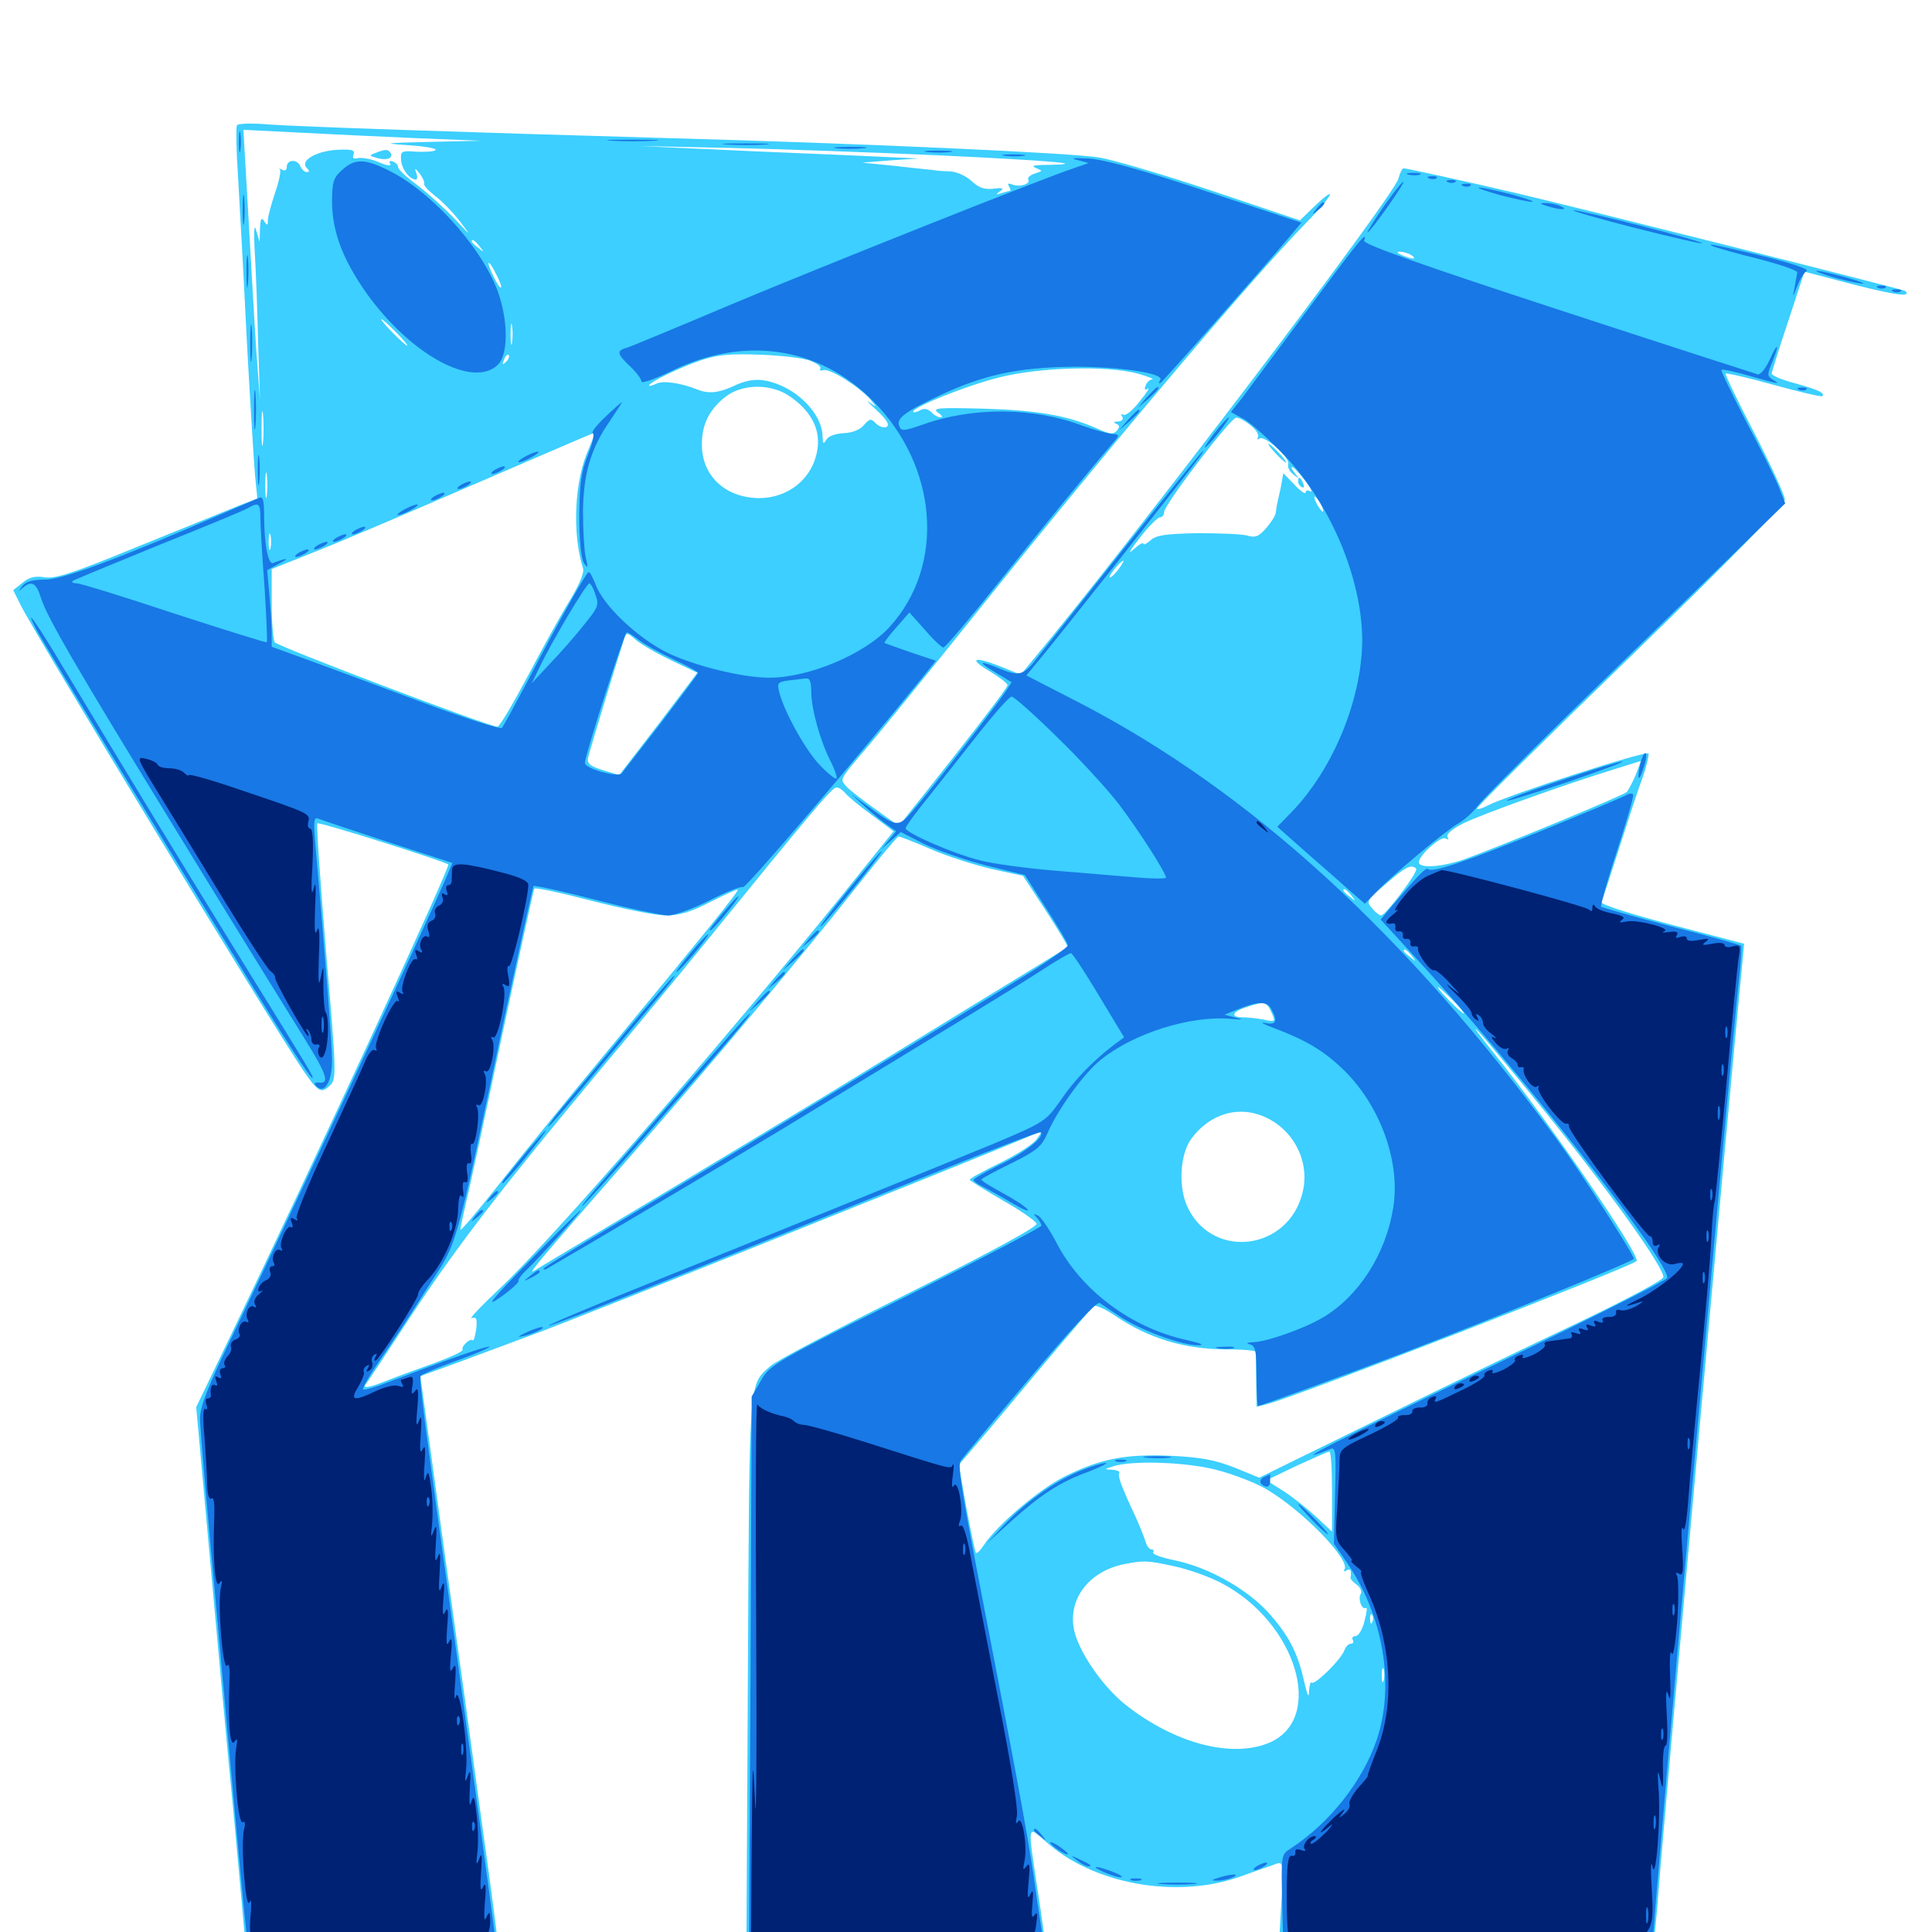 <svg xmlns="http://www.w3.org/2000/svg" viewBox="0 -1000 1000 1000">
	<path fill="#3ccfff" d="M122.656 -935.156C122.07 -934.18 122.266 -922.07 123.242 -908.008C124.023 -894.141 126.172 -856.25 127.734 -824.023C129.492 -791.797 131.445 -760.156 132.031 -753.711L133.203 -741.992L122.656 -737.891C116.992 -735.547 93.75 -726.172 71.094 -716.992C37.891 -703.32 28.711 -700.391 23.242 -701.172C18.359 -701.953 15.234 -701.367 11.719 -698.438L6.836 -694.531L10.547 -687.109C16.602 -674.219 140.625 -469.922 156.836 -446.094C164.648 -434.766 166.211 -433.789 170.703 -438.086C174.219 -441.602 174.219 -443.359 168.75 -507.422C165.82 -543.555 163.672 -573.438 164.258 -573.828C165.039 -574.805 230.469 -554.102 232.031 -552.539C233.203 -551.367 162.5 -398.242 119.336 -308.594L101.562 -271.68L108.398 -196.289C112.109 -154.883 117.773 -93.164 121.094 -59.375C124.219 -25.586 126.953 4.102 126.953 6.445V10.938H192.383C254.102 10.938 257.812 10.742 257.812 7.422C257.812 5.469 254.297 -22.07 249.805 -53.711C245.508 -85.352 236.523 -150.781 229.688 -199.414L217.578 -287.695L236.328 -294.531C246.484 -298.242 265.625 -305.469 278.906 -310.352C300.586 -318.359 507.031 -400.977 530.078 -410.742L539.648 -414.844L536.719 -410.547C535.156 -408.008 526.562 -402.539 517.969 -398.242C509.18 -393.945 501.953 -390.039 501.953 -389.453C501.953 -388.867 509.57 -384.18 518.945 -378.711C528.32 -373.438 536.133 -367.969 536.523 -366.602C537.109 -365.039 511.328 -351.172 470.312 -330.664C433.398 -312.305 401.172 -295.312 398.828 -292.969C387.5 -282.812 387.891 -289.648 387.109 -133.203L386.328 10.938H463.672C537.695 10.938 541.016 10.742 541.016 7.227C541.016 5.273 539.258 -7.617 537.109 -21.484C531.836 -56.25 531.641 -55.273 541.016 -47.07C565.625 -24.609 609.375 -16.797 642.578 -28.906C650.586 -31.836 658.789 -34.57 660.742 -35.352C664.258 -36.523 664.453 -35.352 663.086 -12.695L661.719 10.938H758.398H855.273L856.25 2.539C856.836 -1.953 857.812 -12.305 858.398 -20.312C861.133 -56.836 894.141 -422.852 901.562 -498.828L902.734 -511.523L865.43 -521.289C844.531 -526.758 828.516 -531.836 828.906 -533.008C829.492 -534.18 833.398 -546.484 837.891 -560.352C842.383 -574.414 847.656 -590.82 850 -596.875C852.148 -602.93 853.516 -608.789 853.32 -609.961C852.539 -611.914 779.297 -588.086 769.922 -583.008C767.383 -581.641 764.844 -580.859 764.453 -581.445C763.867 -581.836 799.609 -617.188 843.75 -659.961C893.359 -708.203 923.828 -739.062 923.828 -741.406C923.828 -743.555 916.797 -758.789 908.203 -775.586C899.414 -792.383 892.773 -806.25 893.164 -806.641C893.555 -807.031 904.883 -804.492 918.164 -800.781C931.445 -797.07 942.773 -794.531 943.164 -794.922C944.922 -796.484 941.211 -798.242 929.297 -801.562C922.461 -803.32 916.992 -805.664 916.992 -806.641C917.188 -807.617 920.898 -819.922 925.586 -833.789L933.984 -859.375L959.375 -852.734C981.641 -847.07 989.453 -846.094 986.133 -849.414C985.156 -850.195 818.359 -892.188 784.18 -900.195C759.961 -905.859 727.93 -912.891 726.562 -912.891C725.781 -912.891 724.609 -910.547 723.828 -907.617C722.07 -899.023 583.203 -716.406 533.789 -657.422L528.32 -650.781L517.773 -655.078C503.906 -660.547 500.977 -659.18 512.305 -652.539C517.383 -649.414 521.484 -646.289 521.484 -645.312C521.484 -643.945 503.125 -619.922 469.727 -578.125L465.234 -572.461L452.734 -581.445C445.898 -586.328 439.062 -591.602 437.695 -593.359C434.766 -596.875 434.18 -596.094 450.391 -615.039C455.859 -621.484 478.711 -649.609 501.172 -677.539C576.367 -771.484 647.07 -854.883 675.586 -884.18C690.039 -898.828 693.359 -905.664 679.688 -892.578L672.852 -885.938L626.953 -901.367C601.758 -909.766 575.391 -917.578 568.359 -918.555C553.32 -920.898 445.898 -925.781 345.703 -928.516C236.328 -931.641 156.836 -934.375 139.453 -935.547C130.664 -936.328 123.242 -936.133 122.656 -935.156ZM214.844 -928.516L249.023 -927.148L222.656 -926.562C198.242 -925.977 197.461 -925.781 211.914 -924.805C220.508 -924.219 226.562 -923.047 225.391 -922.266C224.414 -921.484 219.727 -921.289 215.43 -921.484C207.812 -922.07 207.227 -921.875 207.617 -916.992C208.008 -912.305 211.914 -907.227 215.234 -907.031C216.016 -907.031 216.211 -908.594 215.43 -910.547C214.453 -913.281 214.844 -913.086 217.383 -909.961C218.945 -907.812 219.922 -905.469 219.531 -904.883C219.141 -904.102 221.68 -901.367 225.391 -898.438C229.102 -895.703 234.766 -889.648 238.281 -885.156C244.141 -877.344 243.945 -877.539 235.156 -886.914C229.883 -892.383 221.289 -900.195 215.82 -904.297C210.547 -908.203 206.055 -912.305 206.055 -913.477C206.055 -914.648 204.883 -915.82 203.32 -916.406C201.758 -916.992 201.172 -916.406 201.953 -915.234C202.734 -913.867 200.195 -914.258 196.094 -916.016C192.188 -917.773 187.305 -918.555 185.352 -918.164C183.008 -917.578 182.227 -918.164 183.008 -920.117C183.789 -922.266 182.227 -922.852 174.609 -922.461C163.672 -921.875 155.078 -916.797 158.789 -913.086C160.156 -911.719 160.352 -910.938 158.789 -910.938C157.617 -910.938 156.25 -912.305 155.469 -913.867C154.102 -917.773 148.438 -917.578 148.438 -913.672C148.438 -911.914 147.461 -911.328 146.094 -912.109C144.727 -912.891 144.141 -912.891 144.922 -912.109C145.508 -911.328 144.336 -905.859 142.383 -900.195C140.43 -894.336 138.672 -888.086 138.672 -886.133C138.672 -883.203 138.281 -883.008 136.719 -885.547C135.352 -887.695 134.766 -886.914 134.57 -881.641L134.375 -874.805L132.617 -880.664C131.641 -884.57 131.25 -880.859 131.836 -869.922C132.422 -860.742 133.203 -839.648 133.594 -823.047L134.57 -792.773L132.617 -819.141C131.641 -833.594 129.883 -865.234 128.516 -889.062L125.977 -932.812L153.32 -931.445C168.359 -930.664 196.094 -929.297 214.844 -928.516ZM304.297 -925.195C313.672 -925.391 305.859 -925.781 287.109 -925.781C268.359 -925.781 260.547 -925.391 270.117 -925.195C279.492 -924.805 294.727 -924.805 304.297 -925.195ZM487.305 -919.531C544.922 -916.797 565.234 -915.039 541.797 -914.648C535.156 -914.648 533.398 -914.062 536.133 -913.086C539.844 -911.523 539.844 -911.523 535.547 -910.156C533.203 -909.375 531.641 -908.008 532.227 -907.031C533.594 -904.883 527.93 -902.93 524.023 -904.492C521.875 -905.273 521.289 -905.078 522.266 -903.516C523.047 -902.148 523.242 -901.172 522.656 -901.172C522.266 -901.172 520.117 -900.586 518.164 -900C515.234 -899.023 515.234 -899.219 517.578 -900.977C519.922 -902.539 519.141 -902.93 514.258 -902.344C509.766 -901.758 506.641 -902.734 502.93 -906.25C500 -908.984 495.117 -911.133 491.602 -911.328C488.086 -911.328 484.57 -911.719 483.398 -911.914C482.422 -912.109 473.633 -912.891 463.867 -914.062L446.289 -915.82L460.938 -916.992L475.586 -917.969L462.891 -918.555C455.859 -918.945 423.438 -920.312 390.625 -921.68L331.055 -924.414L377.93 -923.438C403.711 -922.852 452.93 -921.094 487.305 -919.531ZM425.781 -916.797C428.906 -917.773 425 -918.359 414.258 -918.555C405.273 -918.75 398.242 -918.359 398.633 -917.969C400.391 -916.406 421.094 -915.43 425.781 -916.797ZM739.648 -905.859C740.43 -906.445 739.258 -907.031 737.109 -906.836C734.961 -906.836 734.375 -906.25 735.938 -905.664C737.305 -905.078 739.062 -905.273 739.648 -905.859ZM749.414 -903.906C750.195 -904.492 749.023 -905.078 746.875 -904.883C744.727 -904.883 744.141 -904.297 745.703 -903.711C747.07 -903.125 748.828 -903.32 749.414 -903.906ZM169.336 -890.039C169.727 -892.969 169.727 -897.266 169.336 -899.805C168.945 -902.148 168.555 -899.805 168.555 -894.336C168.555 -889.062 168.945 -886.914 169.336 -890.039ZM757.227 -901.953C758.008 -902.539 756.836 -903.125 754.688 -902.93C752.539 -902.93 751.953 -902.344 753.516 -901.758C754.883 -901.172 756.641 -901.367 757.227 -901.953ZM511.523 -897.07C512.891 -898.047 513.281 -899.219 512.5 -899.805C511.523 -900.391 509.57 -899.609 508.203 -898.047C505.469 -894.922 507.227 -894.531 511.523 -897.07ZM765.039 -900C765.82 -900.586 764.648 -901.172 762.5 -900.977C760.352 -900.977 759.766 -900.391 761.328 -899.805C762.695 -899.219 764.453 -899.414 765.039 -900ZM774.023 -897.852C775.195 -898.438 774.219 -898.828 771.484 -898.828C768.75 -898.828 767.773 -898.438 769.141 -897.852C770.312 -897.461 772.656 -897.461 774.023 -897.852ZM782.617 -896.094C783.398 -896.68 782.227 -897.266 780.078 -897.07C777.93 -897.07 777.344 -896.484 778.906 -895.898C780.273 -895.312 782.031 -895.508 782.617 -896.094ZM790.43 -894.141C791.211 -894.727 790.039 -895.312 787.891 -895.117C785.742 -895.117 785.156 -894.531 786.719 -893.945C788.086 -893.359 789.844 -893.555 790.43 -894.141ZM798.242 -892.188C799.023 -892.773 797.852 -893.359 795.703 -893.164C793.555 -893.164 792.969 -892.578 794.531 -891.992C795.898 -891.406 797.656 -891.602 798.242 -892.188ZM806.055 -890.234C806.836 -890.82 805.664 -891.406 803.516 -891.211C801.367 -891.211 800.781 -890.625 802.344 -890.039C803.711 -889.453 805.469 -889.648 806.055 -890.234ZM813.867 -888.281C814.648 -888.867 813.477 -889.453 811.328 -889.258C809.18 -889.258 808.594 -888.672 810.156 -888.086C811.523 -887.5 813.281 -887.695 813.867 -888.281ZM821.68 -886.328C822.461 -886.914 821.289 -887.5 819.141 -887.305C816.992 -887.305 816.406 -886.719 817.969 -886.133C819.336 -885.547 821.094 -885.742 821.68 -886.328ZM829.492 -884.375C830.273 -884.961 829.102 -885.547 826.953 -885.352C824.805 -885.352 824.219 -884.766 825.781 -884.18C827.148 -883.594 828.906 -883.789 829.492 -884.375ZM171.289 -879.297C171.875 -880.664 171.68 -882.422 171.094 -883.008C170.508 -883.789 169.922 -882.617 170.117 -880.469C170.117 -878.32 170.703 -877.734 171.289 -879.297ZM837.305 -882.422C838.086 -883.008 836.914 -883.594 834.766 -883.398C832.617 -883.398 832.031 -882.812 833.594 -882.227C834.961 -881.641 836.719 -881.836 837.305 -882.422ZM248.242 -872.461C250.781 -869.336 250.586 -869.141 247.656 -871.68C245.703 -873.047 244.141 -874.609 244.141 -875C244.141 -876.562 245.703 -875.586 248.242 -872.461ZM711.914 -873.828C706.641 -876.172 703.516 -876.172 707.031 -873.828C708.594 -872.852 711.328 -872.07 712.891 -872.07C714.844 -872.07 714.453 -872.656 711.914 -873.828ZM730.469 -867.969C733.984 -865.625 730.859 -865.625 725.586 -867.969C723.047 -869.141 722.656 -869.727 724.609 -869.727C726.172 -869.727 728.906 -868.945 730.469 -867.969ZM256.836 -858.008C258.594 -854.688 259.766 -851.562 259.375 -851.172C258.789 -850.781 257.031 -853.516 255.273 -857.227C251.172 -865.625 252.734 -866.406 256.836 -858.008ZM205.078 -827.93C208.789 -824.219 211.328 -821.094 210.742 -821.094C210.156 -821.094 206.836 -824.219 203.125 -827.93C199.414 -831.641 196.875 -834.766 197.461 -834.766C198.047 -834.766 201.367 -831.641 205.078 -827.93ZM265.039 -822.656C264.648 -820.117 264.258 -822.07 264.258 -826.953C264.258 -831.836 264.648 -833.789 265.039 -831.445C265.43 -828.906 265.43 -825 265.039 -822.656ZM261.914 -812.695C259.961 -810.938 259.766 -811.133 260.938 -813.867C261.523 -815.82 262.695 -816.797 263.281 -816.211C263.867 -815.625 263.281 -814.062 261.914 -812.695ZM419.336 -813.281C422.852 -811.914 425.195 -810.156 424.609 -809.18C424.023 -808.203 424.805 -808.008 426.172 -808.398C429.297 -809.57 444.727 -799.805 450.391 -793.359C454.102 -788.867 454.102 -788.867 450 -791.797C447.852 -793.359 449.414 -791.602 453.711 -787.695C458.984 -782.812 460.547 -780.078 458.984 -779.102C457.812 -778.32 455.273 -779.102 453.516 -780.664C450.781 -783.594 450.195 -783.398 447.07 -779.883C445.117 -777.539 441.016 -775.977 436.719 -775.781C432.422 -775.586 428.711 -774.219 427.734 -772.461C426.172 -769.922 425.977 -770.117 425.781 -773.828C425.781 -783.789 416.211 -795.312 403.906 -800.586C394.531 -804.492 388.281 -804.297 379.297 -800C372.07 -796.68 366.797 -796.094 361.328 -798.242C352.148 -801.953 342.969 -803.125 339.648 -801.367C337.5 -800.391 335.938 -800 335.938 -800.391C335.938 -802.148 351.758 -809.766 363.281 -813.672C371.68 -816.406 378.125 -816.992 393.555 -816.406C404.297 -816.016 416.016 -814.648 419.336 -813.281ZM588.867 -806.641C594.336 -805.078 597.656 -803.711 596.484 -803.711C595.117 -803.516 593.555 -802.148 592.969 -800.391C592.188 -798.438 592.578 -797.852 594.141 -798.828C595.312 -799.609 593.555 -796.68 589.844 -792.188C586.328 -787.695 582.617 -784.57 581.445 -785.352C580.273 -785.938 580.078 -785.547 580.859 -784.375C581.641 -783.008 580.859 -782.031 578.711 -781.836C576.562 -781.836 576.172 -781.25 577.734 -780.664C579.492 -779.883 579.688 -779.102 578.125 -777.148C576.367 -775 574.414 -775.195 567.578 -778.32C552.539 -784.961 536.523 -787.695 508.984 -788.477C485.938 -789.062 482.422 -788.867 485.352 -786.523C487.5 -785.156 488.086 -783.984 486.914 -783.984C485.547 -783.984 483.398 -785.156 482.031 -786.719C480.078 -788.477 478.125 -788.867 475.977 -787.5C474.219 -786.523 472.656 -786.328 472.656 -786.914C472.656 -789.258 499.609 -800.195 516.602 -804.492C537.5 -809.961 572.852 -810.938 588.867 -806.641ZM408.398 -795.117C419.141 -787.891 424.414 -778.711 423.242 -768.555C421.484 -753.125 408.789 -742.188 392.773 -742.188C375.391 -742.383 363.281 -753.711 363.281 -769.922C363.281 -780.273 366.992 -787.891 375.391 -794.531C383.984 -801.367 398.828 -801.562 408.398 -795.117ZM136.133 -770.898C135.742 -766.797 135.352 -770.117 135.352 -778.125C135.352 -786.133 135.742 -789.453 136.133 -785.547C136.523 -781.445 136.523 -774.805 136.133 -770.898ZM498.633 -786.523C499.805 -787.109 498.438 -787.5 495.117 -787.5C491.992 -787.5 490.82 -787.109 492.773 -786.523C494.531 -786.133 497.266 -786.133 498.633 -786.523ZM647.266 -779.883C650 -777.734 651.758 -775 651.172 -773.828C650.391 -772.461 650.781 -772.266 651.953 -773.047C654.688 -774.805 667.969 -762.891 666.797 -759.766C666.211 -758.398 667.383 -756.055 669.336 -754.492C672.656 -751.953 672.656 -751.953 669.922 -755.469C668.359 -757.617 667.969 -758.789 669.336 -758.008C670.703 -757.227 673.633 -753.711 676.172 -750.391C678.516 -747.07 679.492 -744.922 678.125 -745.703C676.758 -746.484 675.781 -746.094 675.781 -745.117C675.781 -743.945 673.242 -745.703 670.117 -749.023L664.258 -755.078L662.891 -747.461C661.914 -743.359 661.133 -739.453 660.938 -738.672C660.742 -737.695 660.547 -735.938 660.352 -734.766C660.352 -733.398 658.008 -729.688 655.469 -726.758C651.562 -722.266 649.805 -721.484 645.312 -722.852C642.188 -723.633 630.469 -724.023 619.336 -724.023C603.32 -723.633 598.438 -723.047 595.508 -720.312C593.555 -718.555 591.797 -717.773 591.797 -718.555C591.797 -719.531 589.453 -718.164 586.523 -715.43C583.594 -712.695 584.766 -715.039 589.844 -721.484C594.336 -727.344 599.219 -732.227 600.391 -732.227C601.562 -732.227 602.539 -733.398 602.539 -734.961C602.539 -738.672 636.914 -783.789 639.844 -783.789C641.016 -783.984 644.336 -782.227 647.266 -779.883ZM304.688 -767.578C297.266 -751.172 296.094 -723.828 301.758 -705.859C302.539 -703.516 299.805 -697.266 294.727 -688.867C290.234 -681.641 280.469 -663.867 273.047 -649.805C265.43 -635.547 258.594 -623.828 257.422 -623.828C253.32 -623.828 143.555 -665.43 142.188 -667.578C141.406 -668.75 140.625 -677.734 140.625 -687.5V-705.469L161.719 -713.867C173.242 -718.359 205.469 -732.031 233.398 -744.141C282.812 -765.43 307.227 -775.977 308.008 -776.172C308.203 -776.172 306.641 -772.266 304.688 -767.578ZM138.086 -743.555C137.695 -740.43 137.305 -742.969 137.305 -748.828C137.305 -754.688 137.695 -757.227 138.086 -754.297C138.477 -751.172 138.477 -746.484 138.086 -743.555ZM683.594 -739.062C684.766 -736.914 685.156 -735.156 684.766 -735.156C684.18 -735.156 682.812 -736.914 681.641 -739.062C680.469 -741.211 680.078 -742.969 680.469 -742.969C681.055 -742.969 682.422 -741.211 683.594 -739.062ZM140.039 -716.211C139.453 -714.258 139.062 -715.82 139.062 -719.531C139.062 -723.242 139.453 -724.805 140.039 -723.047C140.43 -721.094 140.43 -717.969 140.039 -716.211ZM578.711 -705.078C576.758 -702.539 574.805 -700.781 574.414 -701.172C573.633 -701.953 580.078 -709.766 581.445 -709.766C581.836 -709.766 580.664 -707.617 578.711 -705.078ZM347.07 -658.398L360.938 -651.758L340.82 -625.195L320.508 -598.828L312.109 -601.367C305.664 -603.32 303.906 -604.688 304.297 -607.422C304.883 -610.352 318.555 -655.469 323.438 -670.508C324.219 -672.656 325.195 -672.266 328.711 -669.141C331.055 -666.992 339.258 -662.109 347.07 -658.398ZM846.68 -599.023C844.922 -594.922 842.773 -590.82 841.992 -590.039C840.234 -588.281 775 -561.328 758.008 -555.273C746.484 -551.172 734.375 -550.391 734.375 -553.711C734.375 -557.227 745.898 -567.578 748.242 -566.016C749.805 -565.234 750 -565.43 749.219 -566.797C748.438 -568.164 751.562 -570.898 757.422 -573.828C766.406 -578.32 809.766 -593.945 835.938 -601.953C842.969 -604.102 848.828 -606.055 849.219 -606.055C849.414 -606.25 848.242 -602.93 846.68 -599.023ZM437.695 -589.258C439.258 -587.5 445.312 -582.422 451.562 -577.93L462.5 -569.727L435.156 -535.742C372.852 -458.789 285.156 -357.812 258.594 -333.008C249.023 -324.023 242.578 -317.188 244.141 -317.773C246.68 -318.555 247.07 -317.383 246.484 -311.914C245.898 -308.203 245.117 -305.664 244.727 -306.25C243.359 -307.617 238.477 -302.93 239.453 -301.367C239.844 -300.586 233.398 -297.656 225 -294.531C216.797 -291.602 204.883 -287.305 198.633 -284.766C192.188 -282.227 188.086 -281.25 188.867 -282.812C189.844 -283.984 200.977 -300.977 213.672 -320.312C237.5 -356.25 260.742 -386.328 310.547 -446.094C326.367 -464.844 350.977 -494.727 365.43 -512.5C419.531 -579.102 430.664 -592.383 432.812 -592.383C433.984 -592.578 436.328 -591.016 437.695 -589.258ZM481.641 -560.547C490.039 -556.836 504.297 -552.344 513.281 -550.195L529.492 -546.68L541.406 -528.516C547.852 -518.555 552.93 -510.156 552.539 -509.766C552.148 -509.375 529.883 -495.703 502.93 -479.297C476.172 -462.891 450.977 -447.461 446.875 -444.922C437.891 -439.258 346.094 -383.789 309.57 -362.109C294.531 -353.125 280.078 -344.531 277.344 -342.773C272.266 -339.453 274.609 -342.383 330.273 -406.055C369.336 -450.586 415.625 -505.859 444.336 -542.188C455.078 -555.859 464.453 -566.992 465.039 -566.992C465.625 -567.188 473.047 -564.258 481.641 -560.547ZM733.008 -550.391C734.375 -549.023 717.188 -526.172 714.844 -526.172C714.062 -526.172 711.914 -527.734 710.156 -529.883C707.031 -533.398 707.422 -533.984 717.188 -542.383C727.344 -551.172 730.469 -552.93 733.008 -550.391ZM344.531 -526.172C351.758 -526.172 357.617 -527.93 367.773 -533.203C375.195 -536.914 381.445 -539.844 381.836 -539.453C382.617 -538.867 364.453 -516.406 312.695 -453.906C292.773 -429.883 267.773 -399.219 257.422 -385.938C246.875 -372.656 238.281 -362.5 238.281 -363.477C238.281 -364.258 239.648 -370.703 241.211 -377.539C242.969 -384.375 251.367 -423.633 259.961 -464.453C268.75 -505.469 276.172 -539.453 276.562 -540.039C276.953 -540.82 290.234 -537.891 306.055 -533.789C322.07 -529.688 339.258 -526.172 344.531 -526.172ZM699.414 -536.523C701.953 -533.398 701.758 -533.203 698.828 -535.742C696.875 -537.109 695.312 -538.672 695.312 -539.062C695.312 -540.625 696.875 -539.648 699.414 -536.523ZM730.664 -505.273C733.203 -502.148 733.008 -501.953 730.078 -504.492C728.125 -505.859 726.562 -507.422 726.562 -507.812C726.562 -509.375 728.125 -508.398 730.664 -505.273ZM751.953 -482.227C755.664 -478.516 758.203 -475.391 757.617 -475.391C757.031 -475.391 753.711 -478.516 750 -482.227C746.289 -485.938 743.75 -489.062 744.336 -489.062C744.922 -489.062 748.242 -485.938 751.953 -482.227ZM658.008 -476.172C660.352 -471.094 660.156 -470.898 654.102 -472.266C650.781 -472.852 645.898 -473.438 643.359 -473.438C636.719 -473.438 637.5 -476.172 645.117 -478.711C654.688 -481.836 655.469 -481.641 658.008 -476.172ZM801.758 -422.07C834.18 -381.836 861.719 -343.164 860.938 -338.867C860.547 -337.305 841.406 -327.148 817.383 -315.625C793.75 -304.492 746.875 -281.836 713.086 -265.234L651.758 -235.156L638.867 -240.43C628.906 -244.336 621.68 -245.703 606.25 -246.484C582.617 -247.461 570.117 -245.117 551.367 -235.938C537.695 -229.102 516.406 -210.938 509.18 -200.195C507.422 -197.461 505.664 -195.703 505.078 -196.289C504.688 -196.68 502.539 -207.227 500.195 -219.531L496.289 -241.797L505.664 -252.734C510.742 -258.594 525.977 -276.758 539.648 -293.164C553.32 -309.375 565.234 -323.242 566.211 -324.023C567.188 -324.609 572.07 -322.461 576.953 -319.141C594.336 -307.227 613.281 -301.562 635.156 -301.562C643.555 -301.562 650.195 -300.977 650.195 -300.195C650 -299.219 650 -292.578 650.195 -285.156L650.391 -271.875L655.859 -273.242C669.727 -276.562 843.945 -344.141 847.07 -347.266C849.609 -349.609 802.734 -417.969 774.023 -453.906C764.844 -465.234 761.133 -470.508 765.625 -465.625C770.117 -460.742 786.328 -441.211 801.758 -422.07ZM655.469 -421.484C670.312 -414.453 678.32 -397.656 674.023 -382.031C666.406 -352.93 628.32 -348.047 615.039 -374.414C609.766 -384.57 610.547 -402.344 616.602 -410.547C626.367 -423.828 641.602 -428.125 655.469 -421.484ZM689.453 -228.125V-207.227L680.859 -215.234C676.172 -219.531 668.555 -225.586 663.867 -228.516L655.469 -233.789L670.898 -241.211C679.492 -245.117 687.109 -248.633 688.086 -248.633C688.867 -248.828 689.453 -239.453 689.453 -228.125ZM630.859 -238.867C638.867 -236.719 650 -232.422 655.273 -229.297C673.828 -218.555 699.023 -192.773 695.898 -187.695C695.312 -186.523 695.703 -186.328 696.875 -187.109C699.023 -188.281 699.609 -187.305 699.023 -183.203C699.023 -182.617 700.391 -181.055 702.344 -179.688C704.102 -178.32 705.078 -176.172 704.297 -175C702.734 -172.461 704.883 -166.406 707.031 -167.773C707.812 -168.164 707.422 -165.234 706.25 -160.938C705.273 -156.641 703.125 -153.125 701.562 -153.125C700.195 -153.125 699.609 -152.344 700.195 -151.172C700.781 -150.195 700.391 -149.219 699.219 -149.219C698.047 -149.219 696.484 -147.656 695.898 -145.898C694.141 -141.016 680.469 -127.539 678.906 -129.102C678.32 -129.688 677.734 -127.734 677.539 -124.609C677.539 -120.703 676.758 -122.266 675 -129.688C671.68 -144.727 666.992 -153.711 656.055 -165.82C644.727 -177.93 625.195 -188.867 608.008 -192.383C601.367 -193.75 596.289 -195.508 596.875 -196.484C597.461 -197.266 597.07 -198.047 595.898 -198.047C594.922 -198.047 593.359 -200 592.773 -202.539C591.992 -204.883 589.844 -210.352 587.891 -214.648C580.273 -230.859 578.516 -235.938 579.297 -237.5C579.883 -238.281 578.32 -239.062 575.781 -239.258C571.289 -239.453 571.289 -239.453 576.172 -241.016C586.328 -244.336 615.82 -243.164 630.859 -238.867ZM608.008 -189.258C615.234 -187.695 626.367 -183.789 632.812 -180.273C670.898 -159.961 685.742 -111.133 657.617 -98.242C638.281 -89.648 608.398 -97.266 582.617 -117.578C570.117 -127.539 557.227 -146.68 555.664 -157.812C553.32 -173.242 564.258 -186.914 582.031 -190.43C592.188 -192.383 593.555 -192.383 608.008 -189.258ZM710.352 -160.547C709.766 -158.984 709.18 -159.57 709.18 -161.719C708.984 -163.867 709.57 -165.039 710.156 -164.258C710.742 -163.672 710.938 -161.914 710.352 -160.547ZM716.211 -130.273C715.625 -128.32 715.234 -129.492 715.234 -132.617C715.234 -135.938 715.625 -137.305 716.211 -136.133C716.602 -134.766 716.602 -132.031 716.211 -130.273ZM194.531 -920.898C190.82 -919.531 191.016 -919.336 195.312 -918.164C200.391 -916.797 203.711 -918.164 202.148 -920.898C200.781 -922.852 199.609 -922.852 194.531 -920.898ZM660.156 -765.43C662.695 -762.695 665.234 -760.547 665.625 -760.547C666.211 -760.547 664.648 -762.695 662.109 -765.43C659.57 -768.164 657.031 -770.312 656.641 -770.312C656.055 -770.312 657.617 -768.164 660.156 -765.43ZM671.875 -750.977C671.875 -749.805 672.656 -748.438 673.828 -747.852C675 -747.266 675.195 -748.047 674.609 -749.609C673.242 -753.125 671.875 -753.711 671.875 -750.977Z"/>
	<path fill="#1878e5" d="M123.633 -926.562C123.633 -921.68 124.023 -919.727 124.414 -922.266C124.805 -924.609 124.805 -928.516 124.414 -931.055C124.023 -933.398 123.633 -931.445 123.633 -926.562ZM316.992 -927.148C310.742 -927.539 315.43 -927.734 327.148 -927.734C339.062 -927.734 344.141 -927.539 338.477 -927.148C332.812 -926.758 323.242 -926.758 316.992 -927.148ZM376.562 -925.195C370.898 -925.586 375 -925.781 385.742 -925.781C396.484 -925.781 401.172 -925.586 396.094 -925.195C391.016 -924.805 382.227 -924.805 376.562 -925.195ZM433.008 -923.242C429.688 -923.633 433.008 -924.023 440.43 -924.023C448.047 -924.023 450.781 -923.633 446.68 -923.242C442.773 -922.852 436.523 -922.852 433.008 -923.242ZM480.078 -921.289C476.562 -921.68 478.906 -922.07 485.352 -922.07C491.797 -922.07 494.727 -921.68 491.797 -921.289C488.867 -920.898 483.594 -920.898 480.078 -921.289ZM520.117 -919.336C516.992 -919.727 519.141 -920.117 524.414 -920.117C529.883 -920.117 532.227 -919.727 529.883 -919.336C527.344 -918.945 523.047 -918.945 520.117 -919.336ZM557.617 -917.188L563.477 -915.625L555.664 -912.891C538.672 -907.227 424.023 -861.523 377.93 -842.188C351.172 -830.859 327.148 -820.898 324.805 -820.117C318.945 -818.555 319.141 -816.992 326.172 -810.352C329.492 -807.227 332.031 -803.711 332.031 -802.539C332.031 -801.367 338.867 -803.711 347.266 -807.812C384.961 -826.367 423.828 -820.703 451.758 -792.578C485.547 -758.594 489.453 -707.422 460.547 -675.586C447.852 -661.523 418.75 -649.219 398.242 -649.219C384.57 -649.219 360.547 -655.078 346.289 -661.719C330.664 -669.141 312.109 -686.523 308.203 -697.656C306.836 -700.977 305.469 -703.906 304.688 -703.906C303.516 -703.906 288.086 -676.367 272.461 -646.289C266.211 -634.57 260.547 -624.023 259.766 -623.242C258.984 -622.461 241.016 -628.125 219.531 -636.133C198.242 -644.141 171.68 -653.906 160.547 -658.008L140.625 -665.234V-672.461C140.625 -676.367 140.039 -685.156 139.453 -692.188L138.281 -704.883L144.727 -708.398C150.391 -711.328 148.438 -711.328 141.406 -708.594C138.867 -707.422 136.719 -718.164 136.719 -733.008C136.719 -740.625 136.133 -743.164 134.375 -742.383C133.008 -741.797 124.414 -738.086 115.234 -734.18C60.938 -710.547 32.227 -700 23.438 -700C16.797 -700 13.477 -699.023 11.523 -696.68C9.375 -693.75 9.375 -693.555 11.719 -695.703C16.211 -699.609 18.75 -698.438 21.094 -690.82C24.023 -681.055 39.453 -654.492 90.625 -571.094C132.031 -503.516 136.914 -495.898 157.812 -462.109C169.141 -443.945 170.703 -439.062 165.234 -439.648C162.695 -439.844 162.305 -439.258 163.867 -437.695C167.969 -433.594 171.875 -440.039 171.875 -451.172C171.875 -459.961 167.773 -511.914 163.086 -564.844C162.305 -574.609 162.5 -577.148 164.453 -576.367C165.82 -575.781 182.031 -570.312 200.586 -564.258L234.18 -553.32L230.664 -545.117C218.945 -517.969 152.539 -375.781 119.336 -306.641C107.422 -281.836 103.516 -271.875 103.516 -265.625C103.516 -261.328 107.031 -220.312 111.328 -174.609C115.43 -128.906 120.703 -70.898 123.047 -45.703C125.391 -20.508 127.539 2.148 128.125 4.492L128.906 8.984H192.969H257.227L256.445 3.711C254.102 -14.453 244.922 -82.031 236.328 -144.336C218.945 -269.727 216.797 -286.328 217.773 -287.891C218.359 -288.672 226.562 -292.188 236.328 -295.703C246.094 -299.219 253.711 -302.539 253.32 -302.93C252.539 -303.711 228.906 -295.312 201.367 -284.766C194.531 -282.031 188.477 -280.273 187.891 -280.859C187.5 -281.445 191.211 -288.086 196.484 -295.703C201.758 -303.32 212.695 -319.727 220.703 -332.617C237.5 -358.789 234.375 -347.266 261.719 -476.172C269.336 -511.523 275.781 -540.82 276.172 -541.406C276.758 -541.797 291.211 -538.672 308.594 -534.18C325.781 -529.688 342.578 -526.172 345.898 -526.172C349.023 -526.172 358.789 -529.688 367.383 -533.984C375.977 -538.477 383.789 -541.406 384.57 -540.82C385.938 -540.039 443.164 -607.031 478.125 -650.195L484.375 -658.008L471.484 -662.305C464.258 -664.844 458.203 -666.992 457.812 -667.188C457.617 -667.578 460.352 -671.289 464.062 -675.391L470.703 -683.008L478.711 -674.023C483.008 -668.945 487.5 -664.844 488.281 -664.844C489.258 -664.844 502.148 -680.078 516.992 -698.633C539.258 -726.562 565.82 -758.984 577.344 -772.266C579.492 -774.805 579.102 -775.195 575.586 -775.391C573.242 -775.586 566.406 -777.539 560.156 -779.688C535.156 -789.258 503.516 -789.453 477.734 -780.273C467.773 -776.758 466.406 -776.758 465.43 -779.492C463.867 -783.398 468.164 -786.719 485.938 -795.117C509.18 -806.055 526.758 -809.766 554.688 -810.156C579.102 -810.352 602.734 -806.836 600.586 -803.32C599.805 -802.344 599.805 -801.562 600.391 -801.562C601.172 -801.562 652.734 -859.961 668.359 -878.516L673.633 -884.766L624.414 -900.977C590.43 -912.305 571.68 -917.383 563.477 -917.969C555.469 -918.359 553.516 -918.164 557.617 -917.188ZM134.766 -731.836C134.766 -727.734 135.742 -711.719 136.914 -696.289C137.891 -680.859 138.477 -667.969 138.086 -667.578C137.891 -667.188 116.211 -674.023 90.234 -682.422C64.453 -691.016 41.602 -698.047 39.844 -698.047C37.891 -698.047 36.914 -698.633 37.5 -699.219C38.086 -699.805 58.203 -708.008 82.031 -717.773C105.859 -727.344 126.758 -735.938 128.516 -737.109C133.984 -740.234 134.766 -739.453 134.766 -731.836ZM308.203 -692.188C310.156 -686.914 309.57 -685.547 302.734 -677.148C298.633 -671.875 290.82 -662.891 285.156 -657.031L275.195 -646.289L279.492 -655.078C285.547 -667.773 303.516 -698.047 305.078 -698.047C305.664 -698.047 307.227 -695.508 308.203 -692.188ZM330.664 -668.75C333.398 -666.602 341.406 -662.109 348.438 -658.789C355.469 -655.469 361.328 -652.344 361.328 -651.758C361.328 -651.172 352.734 -639.844 342.383 -626.172C331.836 -612.695 322.656 -600.781 321.875 -599.805C320.312 -597.266 302.734 -602.148 302.734 -605.078C302.734 -608.984 323.242 -672.656 324.414 -672.656C325.195 -672.656 327.93 -670.898 330.664 -668.75ZM419.922 -641.797C419.922 -633.008 424.609 -616.211 430.078 -605.664C432.227 -601.367 433.398 -597.656 433.008 -597.07C432.422 -596.484 428.516 -599.609 424.414 -603.906C416.992 -611.523 405.859 -631.641 403.32 -641.797C402.148 -646.484 402.539 -647.07 408.594 -647.852C412.109 -648.242 416.211 -648.828 417.578 -648.828C419.141 -649.023 419.922 -646.68 419.922 -641.797ZM176.953 -911.914C172.461 -907.812 171.875 -905.664 171.875 -894.922C172.07 -879.883 177.539 -865.43 189.844 -848.047C212.695 -816.211 245.117 -798.633 257.812 -811.328C262.695 -816.211 263.086 -831.445 258.789 -845.703C252.344 -867.969 226.172 -898.438 203.516 -910.547C189.453 -917.969 183.984 -918.359 176.953 -911.914ZM729.102 -909.57C727.148 -910.156 728.32 -910.547 731.445 -910.547C734.766 -910.547 736.133 -910.156 734.961 -909.57C733.594 -909.18 730.859 -909.18 729.102 -909.57ZM739.844 -907.617C738.281 -908.203 738.867 -908.789 741.016 -908.789C743.164 -908.984 744.336 -908.398 743.555 -907.812C742.969 -907.227 741.211 -907.031 739.844 -907.617ZM716.211 -893.164C711.133 -885.742 707.422 -879.688 707.812 -879.688C709.18 -879.688 727.148 -905.078 726.367 -905.859C725.977 -906.25 721.484 -900.586 716.211 -893.164ZM749.609 -905.664C748.047 -906.25 748.633 -906.836 750.781 -906.836C752.93 -907.031 754.102 -906.445 753.32 -905.859C752.734 -905.273 750.977 -905.078 749.609 -905.664ZM757.422 -903.711C755.859 -904.297 756.445 -904.883 758.594 -904.883C760.742 -905.078 761.914 -904.492 761.133 -903.906C760.547 -903.32 758.789 -903.125 757.422 -903.711ZM125.586 -891.406C125.586 -884.375 125.977 -881.641 126.367 -885.156C126.758 -888.477 126.758 -894.336 126.367 -897.852C125.977 -901.172 125.586 -898.438 125.586 -891.406ZM776.367 -899.023C783.984 -897.07 791.406 -895.508 792.969 -895.508C794.531 -895.703 789.844 -897.266 782.227 -899.414C774.805 -901.367 767.188 -902.93 765.625 -902.93C764.062 -902.734 768.945 -901.172 776.367 -899.023ZM681.445 -891.992C678.906 -888.867 679.102 -888.672 682.227 -891.211C685.352 -893.75 686.328 -895.312 684.766 -895.312C684.375 -895.312 682.812 -893.75 681.445 -891.992ZM800.781 -893.359C807.422 -891.211 812.5 -891.211 807.617 -893.359C805.469 -894.336 801.953 -894.922 799.805 -894.922C796.68 -894.922 796.875 -894.531 800.781 -893.359ZM844.727 -882.422C863.086 -877.734 879.297 -874.023 880.859 -874.023C882.422 -874.219 868.945 -878.125 850.586 -882.812C832.422 -887.5 816.016 -891.211 814.453 -891.211C812.891 -891.016 826.562 -887.109 844.727 -882.422ZM676.562 -839.258C660.742 -817.969 645.508 -797.461 642.578 -793.555L637.109 -786.719L643.945 -783.008C647.656 -780.859 657.227 -772.266 665.234 -763.867C689.062 -738.477 705.078 -700 705.078 -668.359C704.883 -638.086 690.039 -601.758 668.359 -579.492L661.133 -572.07L676.562 -558.398C685.156 -550.977 695.312 -541.992 699.219 -538.477L706.445 -532.227L712.109 -538.086C720.312 -546.68 748.047 -569.922 754.883 -573.828C758.203 -575.781 762.5 -579.688 764.648 -582.617C766.797 -585.547 788.281 -607.227 812.5 -630.859C836.719 -654.297 871.68 -688.477 890.234 -706.445L924.023 -739.453L920.898 -747.461C919.141 -751.953 911.523 -767.383 903.906 -781.641C896.484 -796.094 890.625 -808.008 891.016 -808.594C891.602 -808.984 898.047 -807.617 905.469 -805.469C920.508 -801.172 922.266 -800.781 917.578 -803.516C914.648 -805.273 914.648 -806.25 917.188 -812.305C921.289 -822.266 920.312 -823.438 916.016 -813.867C913.867 -809.18 911.133 -805.859 909.766 -806.25C908.398 -806.641 861.719 -821.68 806.25 -839.844C736.328 -862.695 705.469 -873.633 706.055 -875.391C708.203 -881.445 703.125 -875.195 676.562 -839.258ZM886.719 -872.461C888.281 -871.875 898.828 -868.75 910.156 -866.016C921.484 -863.086 930.469 -859.961 930.273 -858.984C930.078 -858.008 929.492 -854.492 928.906 -851.367C927.734 -845.703 927.734 -845.703 930.273 -851.953C931.641 -855.469 933.789 -858.984 935.156 -859.766C936.328 -860.742 927.344 -863.672 914.453 -866.992C888.281 -873.242 882.422 -874.414 886.719 -872.461ZM127.539 -859.18C127.539 -851.758 127.93 -848.828 128.32 -852.93C128.711 -856.836 128.711 -863.086 128.32 -866.602C127.93 -869.922 127.539 -866.797 127.539 -859.18ZM947.07 -857.031C951.953 -855.469 958.984 -853.906 962.695 -853.32C966.602 -852.734 963.672 -854.102 956.055 -856.25C940.625 -860.547 933.984 -861.133 947.07 -857.031ZM972.266 -850.977C970.703 -851.562 971.289 -852.148 973.438 -852.148C975.586 -852.344 976.758 -851.758 975.977 -851.172C975.391 -850.586 973.633 -850.391 972.266 -850.977ZM980.078 -849.023C978.516 -849.609 979.102 -850.195 981.25 -850.195C983.398 -850.391 984.57 -849.805 983.789 -849.219C983.203 -848.633 981.445 -848.438 980.078 -849.023ZM129.492 -822.07C129.492 -813.477 129.883 -810.156 130.273 -814.844C130.664 -819.336 130.664 -826.367 130.273 -830.469C129.883 -834.375 129.492 -830.664 129.492 -822.07ZM131.445 -787.891C131.445 -778.711 131.836 -775 132.227 -779.688C132.617 -784.18 132.617 -791.602 132.227 -796.289C131.836 -800.781 131.445 -797.07 131.445 -787.891ZM593.555 -794.336L588.867 -788.867L594.336 -793.555C599.219 -798.047 600.586 -799.609 599.023 -799.609C598.633 -799.609 596.289 -797.266 593.555 -794.336ZM931.25 -798.242C929.688 -798.828 930.273 -799.414 932.422 -799.414C934.57 -799.609 935.742 -799.023 934.961 -798.438C934.375 -797.852 932.617 -797.656 931.25 -798.242ZM313.086 -783.984C308.789 -779.883 305.859 -776.172 306.836 -775.781C307.812 -775.391 306.641 -770.312 304.297 -764.453C300.781 -755.859 300 -749.609 299.805 -733.203C299.805 -720.117 300.781 -711.328 302.148 -708.789C304.297 -705.469 304.492 -705.859 303.125 -711.719C302.344 -715.43 301.758 -725.977 301.758 -735.156C301.953 -754.492 305.664 -767.773 315.625 -782.031C319.336 -787.5 322.07 -791.797 321.875 -791.797C321.484 -791.797 317.578 -788.281 313.086 -783.984ZM583.789 -782.617L579.102 -777.148L584.57 -781.836C589.453 -786.328 590.82 -787.891 589.258 -787.891C588.867 -787.891 586.523 -785.547 583.789 -782.617ZM628.906 -776.172C625.586 -771.875 623.242 -768.359 623.633 -768.359C624.219 -768.359 627.539 -771.875 630.859 -776.172C634.18 -780.469 636.523 -783.984 636.133 -783.984C635.547 -783.984 632.227 -780.469 628.906 -776.172ZM133.398 -756.641C133.398 -749.609 133.789 -746.875 134.18 -750.391C134.57 -753.711 134.57 -759.57 134.18 -763.086C133.789 -766.406 133.398 -763.672 133.398 -756.641ZM271.484 -763.477C268.75 -761.914 267.578 -760.742 268.555 -760.742C269.727 -760.742 272.656 -761.914 275.391 -763.477C278.125 -765.039 279.492 -766.211 278.32 -766.211C277.344 -766.211 274.219 -765.039 271.484 -763.477ZM581.836 -716.211C559.961 -688.672 539.453 -662.695 536.133 -658.594C529.883 -650.391 527.148 -649.805 516.992 -654.102C506.445 -658.398 505.859 -657.617 515.234 -651.953L523.633 -646.875L520.312 -641.797C515.82 -634.961 480.859 -589.844 472.266 -580.078C464.844 -571.484 464.062 -571.68 448.242 -583.398L440.43 -589.062L446.484 -583.594C449.805 -580.469 455.078 -575.977 458.203 -573.828L463.867 -569.727L459.961 -565.039L456.055 -560.352L461.133 -564.844L466.211 -569.336L478.516 -563.086C485.352 -559.766 500 -554.688 510.742 -551.953L530.469 -547.07L541.602 -529.688C547.656 -520.312 552.734 -511.719 552.734 -510.742C552.734 -509.766 544.531 -503.906 534.766 -497.656C491.016 -470.508 383.203 -405.078 334.57 -375.977C305.273 -358.594 281.25 -343.945 281.25 -343.359C281.25 -342.773 281.836 -342.773 282.812 -343.164C306.641 -357.031 374.023 -396.875 404.297 -415.234C497.461 -471.875 526.367 -489.453 539.258 -497.852C546.68 -502.734 553.516 -506.641 554.297 -506.641C555.078 -506.641 561.523 -496.875 568.75 -484.766L581.836 -463.086L576.562 -459.18C566.016 -451.172 556.055 -441.016 548.828 -430.273C541.406 -419.727 540.625 -419.141 515.234 -408.398C488.281 -397.266 417.969 -368.75 332.617 -334.375C305.469 -323.438 283.594 -314.258 283.984 -313.867C284.766 -313.086 359.766 -342.969 484.18 -393.164C513.672 -405.078 538.086 -414.453 538.672 -413.867C541.016 -411.719 530.273 -403.125 517.383 -397.07C509.961 -393.359 503.906 -389.844 503.906 -389.258C503.906 -388.672 505.859 -387.109 508.398 -385.938C510.742 -384.766 517.578 -381.055 523.438 -377.539C529.297 -374.023 533.203 -372.461 531.836 -374.023C530.664 -375.586 524.609 -379.492 518.75 -382.617C512.695 -385.938 507.812 -388.867 508.008 -389.453C508.008 -390.039 515.039 -393.75 523.438 -397.852C536.719 -404.492 539.062 -406.445 542.188 -413.477C547.461 -425.781 561.328 -444.922 570.117 -451.758C587.305 -465.43 616.406 -474.414 636.914 -472.656C643.359 -472.07 644.141 -472.266 639.648 -473.242L633.789 -474.805L639.648 -477.148C650.977 -481.836 655.664 -482.031 658.008 -477.734C661.523 -471.289 660.547 -469.336 654.883 -470.508C651.758 -471.094 653.906 -469.922 659.18 -467.969C675.195 -461.914 684.375 -456.641 693.945 -447.656C713.867 -429.297 725.195 -399.023 721.094 -374.609C717.188 -350.586 703.125 -328.906 684.57 -317.969C675 -312.305 655.664 -305.469 648.633 -305.273C645.312 -305.078 644.727 -304.688 647.07 -304.102C649.805 -303.32 650.391 -300.781 650.391 -287.695C650.391 -279.297 650.781 -272.266 651.172 -272.266C652.344 -272.266 701.367 -290.234 726.562 -299.805C774.023 -317.969 845.703 -347.266 845.703 -348.438C845.703 -350.586 817.383 -394.531 806.055 -409.961C728.125 -516.406 647.266 -590.43 558.203 -636.523L531.25 -650.391L537.695 -658.203C541.211 -662.305 559.375 -685.156 578.125 -708.789C624.609 -767.969 623.438 -766.406 622.461 -766.406C622.07 -766.406 603.711 -743.75 581.836 -716.211ZM547.07 -618.555C558.984 -607.031 573.242 -591.406 579.102 -583.789C589.062 -570.703 603.516 -548.242 603.516 -545.703C603.516 -545.117 596.289 -545.117 587.5 -545.898C578.516 -546.68 559.57 -548.242 545.312 -549.414C531.055 -550.586 513.867 -552.93 507.227 -554.688C493.555 -558.008 468.75 -568.945 468.75 -571.289C468.75 -572.266 474.219 -579.688 481.055 -588.086C487.695 -596.484 499.609 -611.523 507.422 -621.484C515.234 -631.25 522.461 -639.453 523.633 -639.453C524.805 -639.453 535.352 -630.078 547.07 -618.555ZM255.859 -756.641C254.297 -755.664 253.906 -754.688 254.883 -754.688C256.055 -754.688 258.203 -755.664 259.766 -756.641C261.328 -757.617 261.914 -758.594 260.742 -758.594C259.766 -758.594 257.422 -757.617 255.859 -756.641ZM238.281 -748.828C236.719 -747.852 236.328 -746.875 237.305 -746.875C238.477 -746.875 240.625 -747.852 242.188 -748.828C243.75 -749.805 244.336 -750.781 243.164 -750.781C242.188 -750.781 239.844 -749.805 238.281 -748.828ZM224.609 -742.969C223.047 -741.992 222.656 -741.016 223.633 -741.016C224.805 -741.016 226.953 -741.992 228.516 -742.969C230.078 -743.945 230.664 -744.922 229.492 -744.922C228.516 -744.922 226.172 -743.945 224.609 -742.969ZM208.984 -736.133C206.25 -734.57 205.078 -733.398 206.055 -733.398C207.227 -733.398 210.156 -734.57 212.891 -736.133C215.625 -737.695 216.992 -738.867 215.82 -738.867C214.844 -738.867 211.719 -737.695 208.984 -736.133ZM183.594 -725.391C182.031 -724.414 181.641 -723.438 182.617 -723.438C183.789 -723.438 185.938 -724.414 187.5 -725.391C189.062 -726.367 189.648 -727.344 188.477 -727.344C187.5 -727.344 185.156 -726.367 183.594 -725.391ZM173.828 -721.484C172.266 -720.508 171.875 -719.531 172.852 -719.531C174.023 -719.531 176.172 -720.508 177.734 -721.484C179.297 -722.461 179.883 -723.438 178.711 -723.438C177.734 -723.438 175.391 -722.461 173.828 -721.484ZM164.062 -717.578C162.5 -716.602 162.109 -715.625 163.086 -715.625C164.258 -715.625 166.406 -716.602 167.969 -717.578C169.531 -718.555 170.117 -719.531 168.945 -719.531C167.969 -719.531 165.625 -718.555 164.062 -717.578ZM154.297 -713.672C152.734 -712.695 152.344 -711.719 153.32 -711.719C154.492 -711.719 156.641 -712.695 158.203 -713.672C159.766 -714.648 160.352 -715.625 159.18 -715.625C158.203 -715.625 155.859 -714.648 154.297 -713.672ZM18.359 -675C20.117 -671.484 40.234 -638.086 62.891 -600.781C85.547 -563.477 112.5 -519.336 122.656 -502.734C144.141 -467.188 160.352 -442.188 161.523 -442.188C162.695 -442.188 162.891 -441.797 124.609 -503.711C94.531 -552.344 61.328 -606.836 33.594 -653.125C19.141 -677.344 12.109 -687.305 18.359 -675ZM848.828 -603.906C847.07 -595.508 848.438 -595.117 850.977 -603.32C852.148 -607.031 852.539 -610.156 851.562 -610.156C850.781 -610.156 849.609 -607.422 848.828 -603.906ZM808.008 -596.094C791.992 -590.82 779.297 -585.938 779.883 -585.547C780.273 -585.156 794.531 -589.648 811.719 -595.312C828.711 -601.172 841.406 -605.859 839.844 -605.859C838.281 -605.859 823.828 -601.562 808.008 -596.094ZM841.797 -588.477C840.234 -587.5 820.703 -579.297 798.242 -570.117C758.398 -553.906 741.211 -548.047 739.062 -550.195C738.086 -551.172 733.984 -547.07 718.359 -528.516L714.648 -524.023L731.836 -505.273C785.547 -447.07 865.234 -345.508 862.891 -338.477C862.5 -337.305 824.414 -318.164 778.32 -295.898C689.844 -253.32 664.062 -240.234 688.672 -250C691.406 -251.172 691.602 -248.438 691.016 -226.172L690.43 -200.977L696.875 -191.602C716.016 -164.062 722.07 -127.93 712.695 -99.805C705.469 -78.125 688.086 -56.25 667.969 -43.164C663.086 -40.039 663.086 -39.844 663.672 -14.648L664.258 10.938H759.961H855.469V5.859C855.469 -5.078 895.117 -448.242 900.195 -493.945C901.172 -502.539 901.562 -509.961 901.172 -510.547C900.586 -510.938 884.375 -515.625 865.039 -520.508C845.508 -525.586 829.297 -530.273 828.711 -530.664C828.32 -531.25 831.836 -544.141 836.914 -559.375C841.797 -574.609 845.703 -587.695 845.312 -588.672C844.922 -589.453 843.359 -589.453 841.797 -588.477ZM439.453 -539.844C430.664 -529.102 424.023 -520.312 424.609 -520.312C425.195 -520.312 432.617 -529.102 441.406 -539.844C450.195 -550.586 456.836 -559.375 456.25 -559.375C455.664 -559.375 448.242 -550.586 439.453 -539.844ZM377.734 -531.641C369.141 -521.68 366.602 -518.359 367.578 -518.359C368.164 -518.359 371.875 -522.266 375.781 -527.148C383.203 -536.133 384.57 -539.453 377.734 -531.641ZM418.75 -514.062L415.039 -509.57L419.531 -513.281C423.633 -516.797 424.805 -518.359 423.242 -518.359C422.852 -518.359 420.898 -516.406 418.75 -514.062ZM357.422 -506.641C352.93 -501.367 349.609 -496.875 350.195 -496.875C350.781 -496.875 354.883 -501.367 359.375 -506.641C363.867 -512.109 367.188 -516.406 366.602 -516.406C366.016 -516.406 361.914 -512.109 357.422 -506.641ZM409.961 -503.32L405.273 -497.852L410.742 -502.539C415.625 -507.031 416.992 -508.594 415.43 -508.594C415.039 -508.594 412.695 -506.25 409.961 -503.32ZM401.172 -492.578L397.461 -488.086L401.953 -491.797C406.055 -495.312 407.227 -496.875 405.664 -496.875C405.273 -496.875 403.32 -494.922 401.172 -492.578ZM324.023 -466.211C310.938 -450.195 296.094 -432.617 291.406 -427.148C286.719 -421.484 283.203 -416.797 283.789 -416.797C284.375 -416.797 295.508 -429.688 308.789 -445.703C321.875 -461.523 336.719 -479.102 341.406 -484.766C346.094 -490.234 349.609 -494.922 349.023 -494.922C348.438 -494.922 337.305 -482.031 324.023 -466.211ZM392.383 -481.836L387.695 -476.367L393.164 -481.055C398.047 -485.547 399.414 -487.109 397.852 -487.109C397.461 -487.109 395.117 -484.766 392.383 -481.836ZM357.227 -440.82C340.625 -421.68 321.094 -399.219 313.867 -391.016C306.445 -382.617 300.781 -375.781 301.367 -375.781C301.953 -375.781 317.188 -392.773 335.352 -413.477C378.516 -462.695 389.258 -475.391 388.086 -475.391C387.5 -475.391 373.633 -459.766 357.227 -440.82ZM273.242 -404.688C268.555 -399.023 263.672 -392.773 262.109 -391.016C260.352 -389.062 259.57 -387.5 260.156 -387.5C260.742 -387.5 266.211 -393.75 272.266 -401.172C278.32 -408.789 283.008 -414.844 282.422 -414.844C282.031 -414.844 277.93 -410.156 273.242 -404.688ZM253.711 -380.273C251.172 -377.148 251.367 -376.953 254.492 -379.492C256.25 -380.859 257.812 -382.422 257.812 -382.812C257.812 -384.375 256.25 -383.398 253.711 -380.273ZM245.898 -370.508C243.359 -367.383 243.555 -367.188 246.68 -369.727C248.438 -371.094 250 -372.656 250 -373.047C250 -374.609 248.438 -373.633 245.898 -370.508ZM274.219 -347.461C253.906 -326.758 250.781 -322.852 258.984 -328.516C264.453 -332.422 268.75 -336.328 268.359 -336.914C267.969 -337.5 269.922 -340.234 272.656 -342.773C278.32 -348.047 301.562 -373.828 300.586 -373.633C300.195 -373.633 288.281 -361.914 274.219 -347.461ZM536.719 -369.727C537.891 -368.359 539.062 -366.406 539.062 -365.625C539.062 -364.844 507.422 -348.242 468.945 -328.906C401.172 -295.117 398.438 -293.555 393.945 -285.547L389.062 -277.148L388.477 -134.18L387.695 8.984L464.453 9.375L541.016 9.961L540.234 5.078C539.648 2.344 537.305 -12.5 535.156 -28.125C531.641 -51.953 525.781 -83.203 505.859 -186.328C497.461 -229.883 495.703 -241.797 497.266 -243.945C498.242 -245.312 514.258 -264.648 533.008 -286.719C553.906 -311.523 567.578 -326.367 569.141 -325.586L579.688 -318.555C589.844 -311.719 611.914 -303.516 620.117 -303.711C623.828 -303.711 621.875 -304.688 614.062 -306.445C585.547 -312.695 559.57 -332.031 546.68 -357.031C542.969 -364.062 538.672 -370.312 537.109 -370.898C534.766 -371.875 534.57 -371.68 536.719 -369.727ZM274.219 -339.453C270.703 -336.719 270.703 -336.523 275 -338.672C277.344 -339.844 279.297 -341.211 279.297 -341.602C279.297 -343.164 278.32 -342.773 274.219 -339.453ZM272.461 -310.352C267.578 -308.008 267.383 -307.617 271.484 -308.594C276.953 -309.961 283.203 -313.086 280.273 -313.086C279.297 -313.086 275.781 -311.914 272.461 -310.352ZM630.469 -302.148C627.93 -302.539 629.492 -302.93 633.789 -302.93C638.086 -303.125 640.039 -302.734 638.281 -302.148C636.328 -301.758 632.812 -301.758 630.469 -302.148ZM593.359 -245.508C589.844 -245.898 592.188 -246.289 598.633 -246.289C605.078 -246.289 608.008 -245.898 605.078 -245.508C602.148 -245.117 596.875 -245.117 593.359 -245.508ZM577.734 -243.555C576.367 -244.141 577.344 -244.531 580.078 -244.531C582.812 -244.531 583.789 -244.141 582.617 -243.555C581.25 -243.164 578.906 -243.164 577.734 -243.555ZM560.547 -239.258C547.266 -234.18 531.445 -223.047 520.508 -211.523L510.742 -201.172L523.242 -212.5C538.672 -226.367 548.438 -232.812 563.477 -238.281C569.922 -240.82 573.828 -242.773 572.266 -242.773C570.703 -242.773 565.43 -241.211 560.547 -239.258ZM654.883 -235.742C651.562 -234.57 651.562 -231.836 654.883 -230.664C656.445 -230.078 657.422 -231.25 657.422 -233.398C657.422 -235.547 657.422 -237.109 657.227 -236.914ZM678.711 -213.672C682.812 -209.375 686.719 -205.859 687.305 -205.859C687.891 -205.859 684.766 -209.375 680.664 -213.672C676.562 -217.969 672.656 -221.484 672.07 -221.484C671.484 -221.484 674.609 -217.969 678.711 -213.672ZM535.156 -52.734C535.156 -52.344 536.719 -50.781 538.672 -49.414C541.602 -46.875 541.797 -47.07 539.258 -50.195C536.719 -53.32 535.156 -54.297 535.156 -52.734ZM543.75 -45.898C545.117 -43.75 552.734 -39.062 552.734 -40.43C552.734 -41.016 550.391 -42.773 547.656 -44.727C544.727 -46.484 543.164 -47.07 543.75 -45.898ZM557.422 -37.109C559.57 -35.352 562.109 -33.984 563.281 -33.984C565.625 -33.984 564.648 -34.961 558.594 -37.695C553.906 -39.844 553.906 -39.844 557.422 -37.109ZM650.391 -33.984C648.828 -33.008 648.438 -32.031 649.414 -32.031C650.586 -32.031 652.734 -33.008 654.297 -33.984C655.859 -34.961 656.445 -35.938 655.273 -35.938C654.297 -35.938 651.953 -34.961 650.391 -33.984ZM571.289 -31.055C574.609 -29.492 578.516 -28.32 580.078 -28.32C581.641 -28.32 579.883 -29.688 576.172 -31.055C567.188 -34.57 563.672 -34.375 571.289 -31.055ZM630.859 -28.125C626.953 -26.953 626.758 -26.562 629.883 -26.562C632.031 -26.562 635.547 -27.148 637.695 -28.125C642.578 -30.273 637.5 -30.273 630.859 -28.125ZM585.547 -26.758C584.18 -27.344 585.156 -27.734 587.891 -27.734C590.625 -27.734 591.602 -27.344 590.43 -26.758C589.062 -26.367 586.719 -26.367 585.547 -26.758ZM601.172 -24.805C596.484 -25.195 600.195 -25.586 609.375 -25.586C618.555 -25.586 622.266 -25.195 617.773 -24.805C613.086 -24.414 605.664 -24.414 601.172 -24.805Z"/>
	<path fill="#002274" d="M83.203 -587.5C90.43 -575.781 105.469 -551.367 116.602 -533.008C127.734 -514.844 138.281 -498.828 139.844 -497.461C141.602 -496.289 142.578 -494.727 142.383 -493.945C141.992 -492.383 158.203 -463.672 159.57 -463.672C159.961 -463.672 159.766 -464.844 158.984 -466.211C158.203 -467.578 158.398 -467.773 159.375 -466.992C160.352 -466.016 161.133 -463.867 161.133 -462.109C161.133 -460.352 162.305 -458.984 163.672 -459.375C165.234 -459.57 165.82 -458.984 165.039 -457.812C164.453 -456.836 164.453 -454.883 165.234 -453.516C166.211 -451.953 167.188 -452.344 168.164 -455.078C170.117 -459.766 170.312 -474.219 168.555 -475.977C167.969 -476.758 167.383 -482.812 167.383 -489.648C167.578 -500.781 167.383 -501.172 166.016 -493.945C164.844 -488.477 164.648 -491.797 165.039 -504.688C165.625 -516.992 165.234 -521.68 164.062 -518.359C162.891 -515.039 162.695 -518.945 163.086 -530.078C163.672 -541.797 163.477 -544.727 162.305 -539.844C161.133 -535.547 160.938 -539.844 161.719 -552.148C162.305 -564.844 161.914 -571.094 160.547 -571.094C159.57 -571.094 158.984 -572.656 159.57 -574.609C160.547 -578.906 160.742 -578.906 123.633 -591.406C109.375 -596.289 97.656 -599.609 97.656 -598.828C97.656 -598.242 96.68 -598.633 95.312 -600C93.945 -601.367 90.625 -602.344 87.695 -602.344C84.766 -602.344 82.031 -603.125 81.641 -604.102C81.445 -605.078 78.516 -606.641 75.586 -607.227C70.312 -608.594 70.508 -608.008 83.203 -587.5ZM167.383 -466.211C166.797 -464.258 166.406 -465.82 166.406 -469.531C166.406 -473.242 166.797 -474.805 167.383 -473.047C167.773 -471.094 167.773 -467.969 167.383 -466.211ZM650.391 -574.219C650.391 -573.828 651.953 -572.266 653.906 -570.898C656.836 -568.359 657.031 -568.555 654.492 -571.68C651.953 -574.805 650.391 -575.781 650.391 -574.219ZM233.984 -550C233.984 -548.242 233.789 -545.508 233.789 -544.336C233.984 -542.969 233.008 -541.797 232.031 -541.797C230.859 -541.797 230.664 -540.43 231.25 -538.672C232.031 -536.719 231.641 -536.133 230.078 -537.109C228.711 -538.086 228.32 -537.5 229.102 -535.352C229.688 -533.594 228.906 -531.836 227.148 -531.25C225.586 -530.469 224.609 -528.711 225.195 -527.344C225.781 -525.781 225 -524.023 223.438 -523.438C221.289 -522.656 220.898 -520.898 221.68 -518.164C222.656 -515.625 222.266 -514.453 221.094 -515.234C218.75 -516.602 216.211 -510.938 218.164 -508.203C218.945 -506.836 218.359 -506.641 216.797 -507.617C214.844 -508.789 214.453 -508.398 215.43 -505.859C216.211 -504.102 216.016 -502.93 215.039 -503.516C212.891 -504.883 206.836 -489.062 208.398 -486.523C209.18 -485.352 208.594 -485.156 207.031 -486.133C205.078 -487.305 204.688 -486.914 205.859 -483.984C206.641 -482.031 206.641 -481.055 205.859 -481.836C203.906 -483.789 192.969 -459.961 194.727 -457.227C195.312 -456.25 194.922 -455.859 193.945 -456.445C192.773 -457.227 190.625 -454.688 188.867 -450.391C187.305 -446.484 178.32 -427.148 169.141 -407.422C159.766 -387.695 152.93 -370.703 153.516 -369.531C154.492 -368.164 153.906 -367.969 152.344 -368.945C150.391 -370.117 150 -369.727 150.977 -367.188C151.758 -365.43 151.562 -364.258 150.586 -364.844C148.438 -366.211 144.141 -356.445 145.703 -353.906C146.484 -352.734 146.094 -352.344 145.117 -352.93C142.773 -354.492 140.039 -349.023 141.797 -346.289C142.383 -345.312 141.992 -344.531 140.82 -344.531C139.648 -344.531 139.258 -343.164 139.844 -341.602C140.625 -340.039 139.648 -338.281 138.086 -337.5C136.328 -336.914 134.57 -335.156 133.984 -333.594C133.203 -331.641 133.789 -331.055 135.352 -331.836C136.523 -332.617 136.133 -331.836 133.984 -330.078C132.031 -328.516 131.055 -326.172 132.031 -324.805C132.812 -323.438 132.617 -322.852 131.445 -323.633C128.906 -325.195 126.367 -319.727 128.32 -316.797C128.906 -315.625 128.516 -315.234 127.539 -315.82C125.195 -317.188 122.461 -311.914 124.023 -309.375C124.609 -308.594 123.633 -307.227 121.875 -306.641C120.117 -306.055 119.141 -304.297 119.531 -303.125C120.117 -301.758 119.336 -299.414 117.773 -298.047C116.406 -296.484 115.625 -294.531 116.211 -293.555C116.992 -292.578 116.406 -291.797 115.234 -291.797C113.867 -291.797 113.477 -290.43 114.062 -288.672C114.844 -286.719 114.453 -286.133 112.891 -287.109C111.328 -288.086 111.133 -287.5 111.914 -285.156C112.695 -283.203 112.5 -282.227 111.328 -283.008C109.57 -284.18 108.594 -281.445 109.18 -277.734C109.18 -276.758 108.594 -276.172 107.422 -276.172C106.445 -276.172 106.25 -274.805 106.836 -272.852C107.617 -271.094 107.227 -270.117 106.25 -270.703C105.078 -271.484 104.883 -265.625 105.859 -256.055C106.445 -247.266 107.227 -236.328 107.227 -231.641C107.422 -226.367 108.203 -223.633 109.375 -224.414C110.742 -225.195 111.133 -221.875 110.938 -215.234C109.961 -194.531 111.328 -177.344 113.477 -180.469C115.039 -182.617 115.234 -182.031 114.258 -177.734C112.5 -169.727 115.43 -134.57 117.578 -137.891C118.555 -139.453 119.141 -136.523 118.75 -129.688C117.969 -109.18 118.945 -95.312 121.289 -98.438C122.852 -100.586 123.047 -100 122.266 -95.117C120.703 -85.742 123.242 -55.469 125.586 -56.836C126.758 -57.617 127.148 -56.25 126.367 -53.32C124.414 -46.484 127.148 -10.742 129.102 -15.43C130.078 -17.773 130.273 -14.648 129.688 -8.203C128.516 3.32 130.859 8.984 137.109 8.984C139.062 8.984 138.867 8.398 136.719 7.031C134.766 5.859 153.516 5.078 191.406 5.273C225.391 5.273 247.461 6.055 245.117 7.031C241.992 8.398 241.797 8.789 244.531 8.789C249.023 8.984 253.906 1.562 253.711 -5.664C253.711 -10.742 253.32 -10.938 251.758 -7.617C250.586 -4.883 250.391 -7.422 250.977 -15.43C251.758 -24.023 251.367 -26.172 250 -23.242C248.633 -20.312 248.438 -22.461 249.023 -31.055C249.609 -39.844 249.414 -41.602 248.047 -37.891C246.484 -33.984 246.289 -34.57 247.07 -41.211C247.656 -45.898 247.461 -54.688 246.68 -60.742C245.703 -70.117 245.117 -71.289 243.945 -67.188C242.969 -64.258 242.773 -66.797 243.164 -74.023C243.75 -83.008 243.555 -84.57 242.188 -80.859C240.625 -76.758 240.43 -77.344 241.211 -83.789C242.578 -94.922 237.891 -128.32 235.938 -121.875C235.156 -119.141 234.961 -122.07 235.547 -128.711C236.133 -137.305 235.938 -139.453 234.375 -136.523C233.008 -133.594 232.617 -135.352 233.398 -143.359C234.18 -151.172 233.789 -153.125 232.422 -150.195C231.055 -147.461 230.859 -149.609 231.445 -158.008C232.227 -166.406 231.836 -168.555 230.469 -165.82C229.102 -162.891 228.906 -164.844 229.492 -172.656C230.273 -180.859 229.883 -182.227 228.516 -178.516C227.148 -174.805 226.953 -176.953 227.539 -186.328C228.125 -195.508 227.93 -197.656 226.562 -194.141C225.195 -190.625 225 -192.383 225.586 -200.977C226.172 -209.961 225.977 -211.523 224.609 -207.812C223.047 -203.711 222.852 -204.297 223.633 -210.742C224.023 -215.039 224.023 -223.438 223.242 -229.297C222.07 -238.281 221.68 -239.258 220.312 -235.156C219.531 -232.031 219.141 -234.766 219.727 -241.992C220.312 -250.391 220.117 -252.539 218.75 -249.805C217.383 -247.07 217.188 -249.219 217.773 -257.617C218.359 -266.406 218.164 -268.164 216.797 -264.453C215.43 -260.938 215.234 -262.695 216.016 -271.289C216.797 -280.273 216.406 -282.227 214.844 -280.078C213.086 -277.734 212.695 -278.32 213.477 -282.617C214.062 -286.914 213.672 -287.891 211.523 -287.109C209.961 -286.523 208.203 -285.938 207.812 -285.938C207.227 -285.938 207.422 -284.961 208.203 -283.594C209.18 -282.031 208.594 -281.836 206.25 -282.617C204.297 -283.398 199.414 -282.227 194.727 -280.078C183.008 -274.414 180.859 -275 185.547 -282.422C187.5 -285.742 188.867 -289.258 188.281 -290.039C187.891 -290.82 188.477 -292.188 189.648 -292.969C191.211 -293.945 191.406 -293.555 190.43 -291.797C189.258 -290.039 189.648 -289.648 191.211 -290.625C192.578 -291.602 193.164 -293.359 192.578 -294.922C191.992 -296.289 192.578 -298.047 193.75 -298.828C195.117 -299.609 195.312 -299.414 194.531 -298.047C193.75 -296.68 193.555 -295.703 194.336 -295.703C195.898 -295.703 216.992 -328.516 216.406 -330.273C216.211 -331.055 218.359 -334.375 221.289 -337.5C229.688 -346.289 236.914 -363.281 237.109 -373.828C237.305 -379.297 237.891 -382.227 238.867 -381.055C239.844 -379.688 240.234 -380.859 239.648 -383.984C239.258 -387.305 239.648 -388.867 240.82 -388.086C241.992 -387.5 242.383 -389.258 241.797 -392.969C241.211 -396.484 241.797 -398.633 242.773 -397.852C243.945 -397.266 244.336 -399.219 243.75 -402.734C243.359 -406.055 243.555 -408.398 244.336 -408.008C246.289 -406.641 248.633 -424.023 246.875 -426.953C246.094 -428.125 246.289 -428.516 247.656 -427.93C250 -426.367 252.93 -441.016 250.781 -444.336C250 -445.703 250.195 -446.094 251.562 -445.508C253.906 -443.945 256.836 -458.594 254.688 -461.914C253.906 -463.281 254.102 -463.672 255.273 -463.086C257.812 -461.523 262.695 -485.742 260.547 -489.258C259.57 -490.82 259.961 -491.211 261.719 -490.039C263.672 -488.867 264.062 -489.844 263.086 -494.727C262.305 -498.242 262.5 -500.586 263.477 -500C264.844 -499.023 273.438 -534.961 273.438 -541.992C273.438 -543.945 269.336 -545.898 260.352 -548.242C240.039 -553.516 234.375 -553.906 233.984 -550ZM233.789 -363.672C233.203 -362.109 232.617 -362.695 232.617 -364.844C232.422 -366.992 233.008 -368.164 233.594 -367.383C234.18 -366.797 234.375 -365.039 233.789 -363.672ZM222.07 -221.094C221.484 -219.531 220.898 -220.117 220.898 -222.266C220.703 -224.414 221.289 -225.586 221.875 -224.805C222.461 -224.219 222.656 -222.461 222.07 -221.094ZM237.695 -107.812C237.109 -106.25 236.523 -106.836 236.523 -108.984C236.328 -111.133 236.914 -112.305 237.5 -111.523C238.086 -110.938 238.281 -109.18 237.695 -107.812ZM239.648 -92.188C239.062 -90.82 238.672 -91.797 238.672 -94.531C238.672 -97.266 239.062 -98.242 239.648 -97.07C240.039 -95.703 240.039 -93.359 239.648 -92.188ZM245.508 -53.125C244.922 -51.562 244.336 -52.148 244.336 -54.297C244.141 -56.445 244.727 -57.617 245.312 -56.836C245.898 -56.25 246.094 -54.492 245.508 -53.125ZM739.062 -546.68C735.547 -545.117 729.883 -540.234 726.367 -535.547C722.656 -531.055 721.094 -527.93 722.656 -528.906C724.219 -529.688 723.438 -528.516 720.703 -526.367C716.406 -522.852 716.602 -521.289 721.289 -522.07C722.07 -522.07 722.461 -521.094 722.266 -519.922C721.875 -518.555 722.852 -517.578 724.219 -517.969C725.391 -518.164 726.367 -517.188 726.172 -516.016C725.781 -514.648 726.758 -513.672 728.125 -514.062C729.297 -514.258 730.273 -513.281 730.078 -512.109C729.688 -510.742 730.664 -509.766 732.031 -510.156C733.203 -510.352 734.18 -509.961 733.984 -509.18C733.203 -506.836 740.43 -496.875 742.188 -497.852C742.969 -498.242 746.484 -495.508 750.195 -491.406C756.641 -484.375 756.641 -484.375 750.781 -489.062C747.656 -491.797 748.633 -490.234 753.32 -485.742C758.008 -481.25 761.719 -476.758 761.719 -475.586C761.719 -474.609 762.695 -473.047 764.062 -472.266C765.43 -471.289 765.625 -471.68 764.648 -473.438C763.672 -475.195 763.867 -475.586 765.234 -474.609C766.602 -473.828 767.578 -472.07 767.578 -470.703C767.578 -469.141 769.531 -466.602 772.07 -464.844C774.414 -463.086 775 -462.109 773.438 -462.891C771.484 -463.867 771.68 -463.086 774.219 -460.156C776.172 -457.812 778.711 -456.445 779.883 -457.227C781.055 -457.812 781.25 -457.422 780.469 -456.25C779.883 -455.078 780.664 -453.32 782.422 -452.344C784.18 -451.367 785.547 -449.805 785.547 -448.828C785.547 -447.852 786.328 -447.266 787.305 -447.656C788.281 -447.852 788.867 -447.461 788.672 -446.68C787.891 -443.555 793.164 -436.328 795.312 -437.5C796.484 -438.281 796.875 -438.086 796.289 -437.109C794.922 -434.766 808.203 -417.578 810.742 -418.359C811.719 -418.555 812.305 -417.969 812.109 -416.992C811.328 -414.844 851.758 -360.156 853.906 -360.156C854.883 -360.156 855.469 -358.789 855.469 -357.031C855.469 -355.273 856.445 -354.688 857.812 -355.469C859.18 -356.25 859.375 -356.055 858.594 -354.688C856.25 -350.781 861.719 -344.531 866.602 -345.703C869.141 -346.484 871.094 -346.484 871.094 -345.898C871.094 -342.969 859.18 -333.398 849.609 -328.32C839.648 -323.438 839.648 -323.047 849.219 -326.172C850.977 -326.758 850 -325.781 847.07 -324.023C843.945 -322.266 840.234 -321.289 838.672 -321.875C837.109 -322.461 836.133 -321.875 836.523 -320.508C836.719 -319.141 834.961 -318.164 832.617 -318.359C830.273 -318.359 828.906 -317.578 829.492 -316.602C830.273 -315.43 829.297 -315.039 827.344 -315.82C825.195 -316.797 824.414 -316.406 825.391 -314.844C826.367 -313.281 825.781 -313.086 823.438 -313.867C821.289 -314.844 820.508 -314.453 821.484 -312.891C822.461 -311.328 821.875 -311.133 819.531 -311.914C817.383 -312.891 816.602 -312.5 817.578 -310.938C818.555 -309.375 817.969 -309.18 815.625 -309.961C813.672 -310.742 812.695 -310.547 813.477 -309.375C814.062 -308.203 813.477 -307.227 812.109 -307.227C810.742 -307.031 808.203 -306.641 806.641 -306.445C805.078 -306.25 802.539 -305.859 801.172 -305.664C799.805 -305.664 799.023 -304.688 799.609 -303.906C800.195 -302.93 797.461 -300.781 793.75 -298.828C789.844 -297.07 787.305 -296.484 788.086 -297.656C788.672 -298.828 788.086 -299.023 786.328 -298.438C784.57 -297.852 783.594 -296.68 784.18 -295.898C784.57 -295.117 781.836 -292.969 778.125 -291.016C774.219 -289.258 771.68 -288.672 772.461 -289.844C773.047 -291.016 772.461 -291.211 770.703 -290.625C768.945 -290.039 767.969 -288.867 768.359 -288.086C768.945 -287.305 763.672 -283.789 756.641 -280.469C743.164 -273.828 741.406 -273.242 743.164 -276.172C743.75 -277.344 742.969 -277.539 741.406 -276.953C739.648 -276.367 738.672 -274.805 738.867 -273.633C739.062 -272.266 737.305 -271.289 734.961 -271.484C732.617 -271.484 730.859 -270.703 731.055 -269.531C731.25 -268.359 729.492 -267.383 727.148 -267.578C724.805 -267.578 723.242 -266.992 723.633 -266.211C724.219 -265.43 717.578 -261.523 708.984 -257.422C694.336 -250.586 693.359 -249.805 693.359 -243.945C693.359 -240.43 692.773 -229.883 692.188 -220.312C691.016 -203.516 691.211 -202.734 695.898 -197.656C698.633 -194.531 700.391 -192.188 699.609 -192.188C698.828 -192.188 700 -190.82 701.953 -189.258C704.102 -187.695 705.273 -186.328 704.492 -186.328C703.906 -186.328 705.469 -181.641 708.008 -175.977C720.508 -149.023 722.07 -116.992 712.305 -93.164C709.57 -86.328 707.617 -80.859 708.008 -80.859C708.398 -80.859 706.25 -78.125 703.125 -74.805C700.195 -71.289 698.047 -67.578 698.438 -66.211C699.023 -65.039 697.852 -62.695 695.898 -61.133C692.578 -58.594 692.578 -58.594 695.312 -62.305C696.875 -64.453 694.727 -63.086 690.82 -59.57C683.008 -52.148 680.859 -48.633 688.086 -54.688C690.43 -56.641 689.844 -55.469 686.719 -51.953C683.398 -48.633 679.883 -45.703 678.906 -45.703C677.734 -45.703 678.125 -46.68 679.688 -47.656C681.25 -48.633 681.641 -49.609 680.469 -49.609C677.344 -49.609 673.633 -44.727 675.391 -42.773C676.172 -41.797 675.195 -41.797 673.438 -42.383C671.289 -43.164 670.117 -42.773 670.508 -41.211C670.703 -39.844 669.727 -39.062 668.555 -39.453C666.602 -39.648 666.016 -34.375 666.016 -17.383C666.016 -2.93 666.797 5.078 668.164 5.078C669.141 5.078 669.531 5.859 668.945 7.031C668.164 8.203 670.117 8.984 673.242 8.789C678.125 8.789 678.32 8.594 674.805 7.031C672.461 6.055 708.398 5.273 759.961 5.273L849.219 5.078L852.539 -0.195C855.469 -4.492 855.859 -8.398 854.883 -23.047C854.297 -32.812 854.492 -37.695 855.273 -33.984C857.031 -24.805 859.766 -58.984 858.398 -74.805C857.812 -83.789 858.008 -84.57 859.375 -78.906C860.742 -73.047 860.938 -73.828 860.742 -84.375C860.547 -91.016 861.133 -96.484 862.109 -96.484C863.086 -96.484 863.281 -103.711 862.695 -112.695C862.109 -123.047 862.305 -126.758 863.477 -122.852C864.648 -118.75 864.844 -121.484 864.453 -132.617C864.062 -141.211 864.453 -146.484 865.234 -144.336C866.016 -141.992 867.188 -149.023 868.164 -161.328C868.945 -172.852 868.75 -183.203 867.969 -184.57C866.992 -186.133 867.383 -186.328 869.141 -185.352C871.094 -184.18 871.484 -186.719 870.703 -198.242C870.117 -206.25 870.312 -210.938 871.094 -208.789C871.875 -206.445 873.047 -212.5 873.828 -223.438C874.609 -233.594 877.344 -264.453 880.078 -291.797C882.617 -319.141 885.352 -349.219 885.742 -358.398C886.133 -367.578 886.914 -376.367 887.5 -377.93C887.891 -379.492 890.625 -406.641 893.555 -438.281C896.289 -469.922 899.219 -499.414 899.805 -503.516C900.977 -510.547 900.781 -511.133 896.875 -510.156C894.531 -509.375 892.578 -509.766 892.578 -510.938C892.578 -511.914 890.039 -512.305 886.328 -511.523C881.25 -510.547 880.469 -510.742 882.812 -512.5C885.156 -514.258 884.375 -514.453 879.492 -513.477C875.391 -512.695 873.047 -512.891 873.047 -514.258C873.047 -515.43 871.68 -515.625 869.727 -515.039C867.578 -514.258 866.992 -514.453 867.969 -516.016C868.945 -517.578 867.578 -518.164 863.867 -517.578C860.938 -517.188 859.766 -517.383 861.328 -517.969C865.82 -519.336 847.461 -524.219 841.797 -523.047C838.477 -522.266 837.695 -522.461 839.453 -523.828C841.406 -525.195 840.234 -525.977 834.766 -527.148C830.469 -527.93 826.562 -529.492 825.781 -530.664C824.805 -532.227 824.219 -532.031 824.219 -530.078C824.219 -528.32 823.633 -527.93 822.656 -529.102C821.484 -530.859 748.828 -550.195 746.094 -549.609C745.508 -549.414 742.383 -548.047 739.062 -546.68ZM893.945 -463.281C893.359 -461.914 892.969 -462.891 892.969 -465.625C892.969 -468.359 893.359 -469.336 893.945 -468.164C894.336 -466.797 894.336 -464.453 893.945 -463.281ZM891.992 -443.75C891.406 -442.383 891.016 -443.359 891.016 -446.094C891.016 -448.828 891.406 -449.805 891.992 -448.633C892.383 -447.266 892.383 -444.922 891.992 -443.75ZM890.039 -421.289C889.453 -419.336 889.062 -420.508 889.062 -423.633C889.062 -426.953 889.453 -428.32 890.039 -427.148C890.43 -425.781 890.43 -423.047 890.039 -421.289ZM886.133 -379.297C885.547 -377.93 885.156 -378.906 885.156 -381.641C885.156 -384.375 885.547 -385.352 886.133 -384.18C886.523 -382.812 886.523 -380.469 886.133 -379.297ZM884.18 -357.812C883.594 -356.445 883.203 -357.422 883.203 -360.156C883.203 -362.891 883.594 -363.867 884.18 -362.695C884.57 -361.328 884.57 -358.984 884.18 -357.812ZM882.227 -336.328C881.641 -334.961 881.25 -335.938 881.25 -338.672C881.25 -341.406 881.641 -342.383 882.227 -341.211C882.617 -339.844 882.617 -337.5 882.227 -336.328ZM874.414 -250.391C873.828 -249.023 873.438 -250 873.438 -252.734C873.438 -255.469 873.828 -256.445 874.414 -255.273C874.805 -253.906 874.805 -251.562 874.414 -250.391ZM866.602 -164.453C866.016 -163.086 865.625 -164.062 865.625 -166.797C865.625 -169.531 866.016 -170.508 866.602 -169.336C866.992 -167.969 866.992 -165.625 866.602 -164.453ZM860.742 -100C860.156 -98.633 859.766 -99.609 859.766 -102.344C859.766 -105.078 860.156 -106.055 860.742 -104.883C861.133 -103.516 861.133 -101.172 860.742 -100ZM856.836 -54.102C856.25 -52.148 855.859 -53.32 855.859 -56.445C855.859 -59.766 856.25 -61.133 856.836 -59.961C857.227 -58.594 857.227 -55.859 856.836 -54.102ZM852.93 -5.273C852.344 -3.32 851.953 -4.883 851.953 -8.594C851.953 -12.305 852.344 -13.867 852.93 -12.109C853.32 -10.156 853.32 -7.031 852.93 -5.273ZM760.742 -285.938C760.156 -284.766 760.938 -284.57 762.5 -285.156C766.016 -286.523 766.602 -287.891 763.867 -287.891C762.695 -287.891 761.328 -287.109 760.742 -285.938ZM752.93 -282.031C753.516 -283.203 754.883 -283.984 756.055 -283.984C758.789 -283.984 758.203 -282.617 754.688 -281.25C753.125 -280.664 752.344 -280.859 752.93 -282.031ZM391.406 -157.031C391.797 -91.992 391.406 -51.562 390.82 -67.188C389.648 -92.969 389.453 -90.82 389.062 -43.359L388.672 8.984L397.07 8.789C404.688 8.594 404.883 8.398 399.414 7.031C396.289 6.25 424.414 5.469 461.914 5.469C499.609 5.469 527.734 6.25 524.414 7.031C519.141 8.398 519.336 8.594 527.344 8.789C533.008 8.789 535.156 8.398 533.398 7.227C531.641 6.055 531.445 5.273 533.008 4.883C534.18 4.492 535.742 0.586 536.328 -3.711C537.109 -9.375 536.914 -10.742 535.547 -8.789C533.984 -6.641 533.789 -8.398 534.375 -14.648C534.961 -21.289 534.766 -22.461 533.203 -19.336C531.836 -16.406 531.641 -18.164 532.422 -26.172C533.203 -34.375 533.008 -36.328 531.25 -33.984C529.492 -31.641 529.297 -32.227 530.273 -36.719C531.836 -44.336 529.297 -60.547 526.953 -57.227C525.781 -55.273 525.586 -56.445 526.367 -60.352C526.953 -63.867 523.242 -87.5 516.797 -119.922C511.133 -149.414 504.688 -182.227 502.734 -192.578C500.781 -203.906 498.633 -211.133 497.461 -210.352C496.094 -209.57 495.898 -210.547 496.875 -212.695C498.828 -217.969 496.094 -234.375 493.75 -231.055C492.773 -229.297 492.383 -231.055 493.164 -236.133C493.75 -240.43 493.75 -242.969 493.164 -241.797C491.992 -239.453 493.945 -238.867 447.461 -253.711C432.031 -258.594 417.969 -262.5 416.016 -262.5C414.258 -262.5 412.109 -263.281 410.938 -264.453C409.961 -265.43 407.422 -266.602 405.273 -266.992C399.414 -268.164 393.75 -270.703 391.992 -273.047C391.211 -274.219 391.016 -222.07 391.406 -157.031ZM499.414 -195.703C498.828 -194.336 498.438 -195.312 498.438 -198.047C498.438 -200.781 498.828 -201.758 499.414 -200.586C499.805 -199.219 499.805 -196.875 499.414 -195.703ZM711.914 -262.5C711.328 -261.328 712.109 -261.133 713.672 -261.719C717.188 -263.086 717.773 -264.453 715.039 -264.453C713.867 -264.453 712.5 -263.672 711.914 -262.5ZM701.172 -257.617C698.438 -256.055 697.266 -254.883 698.242 -254.883C699.414 -254.883 702.344 -256.055 705.078 -257.617C707.812 -259.18 709.18 -260.352 708.008 -260.352C707.031 -260.352 703.906 -259.18 701.172 -257.617ZM843.359 8.398C841.992 7.812 842.969 7.422 845.703 7.422C848.438 7.422 849.414 7.812 848.242 8.398C846.875 8.789 844.531 8.789 843.359 8.398Z"/>
</svg>